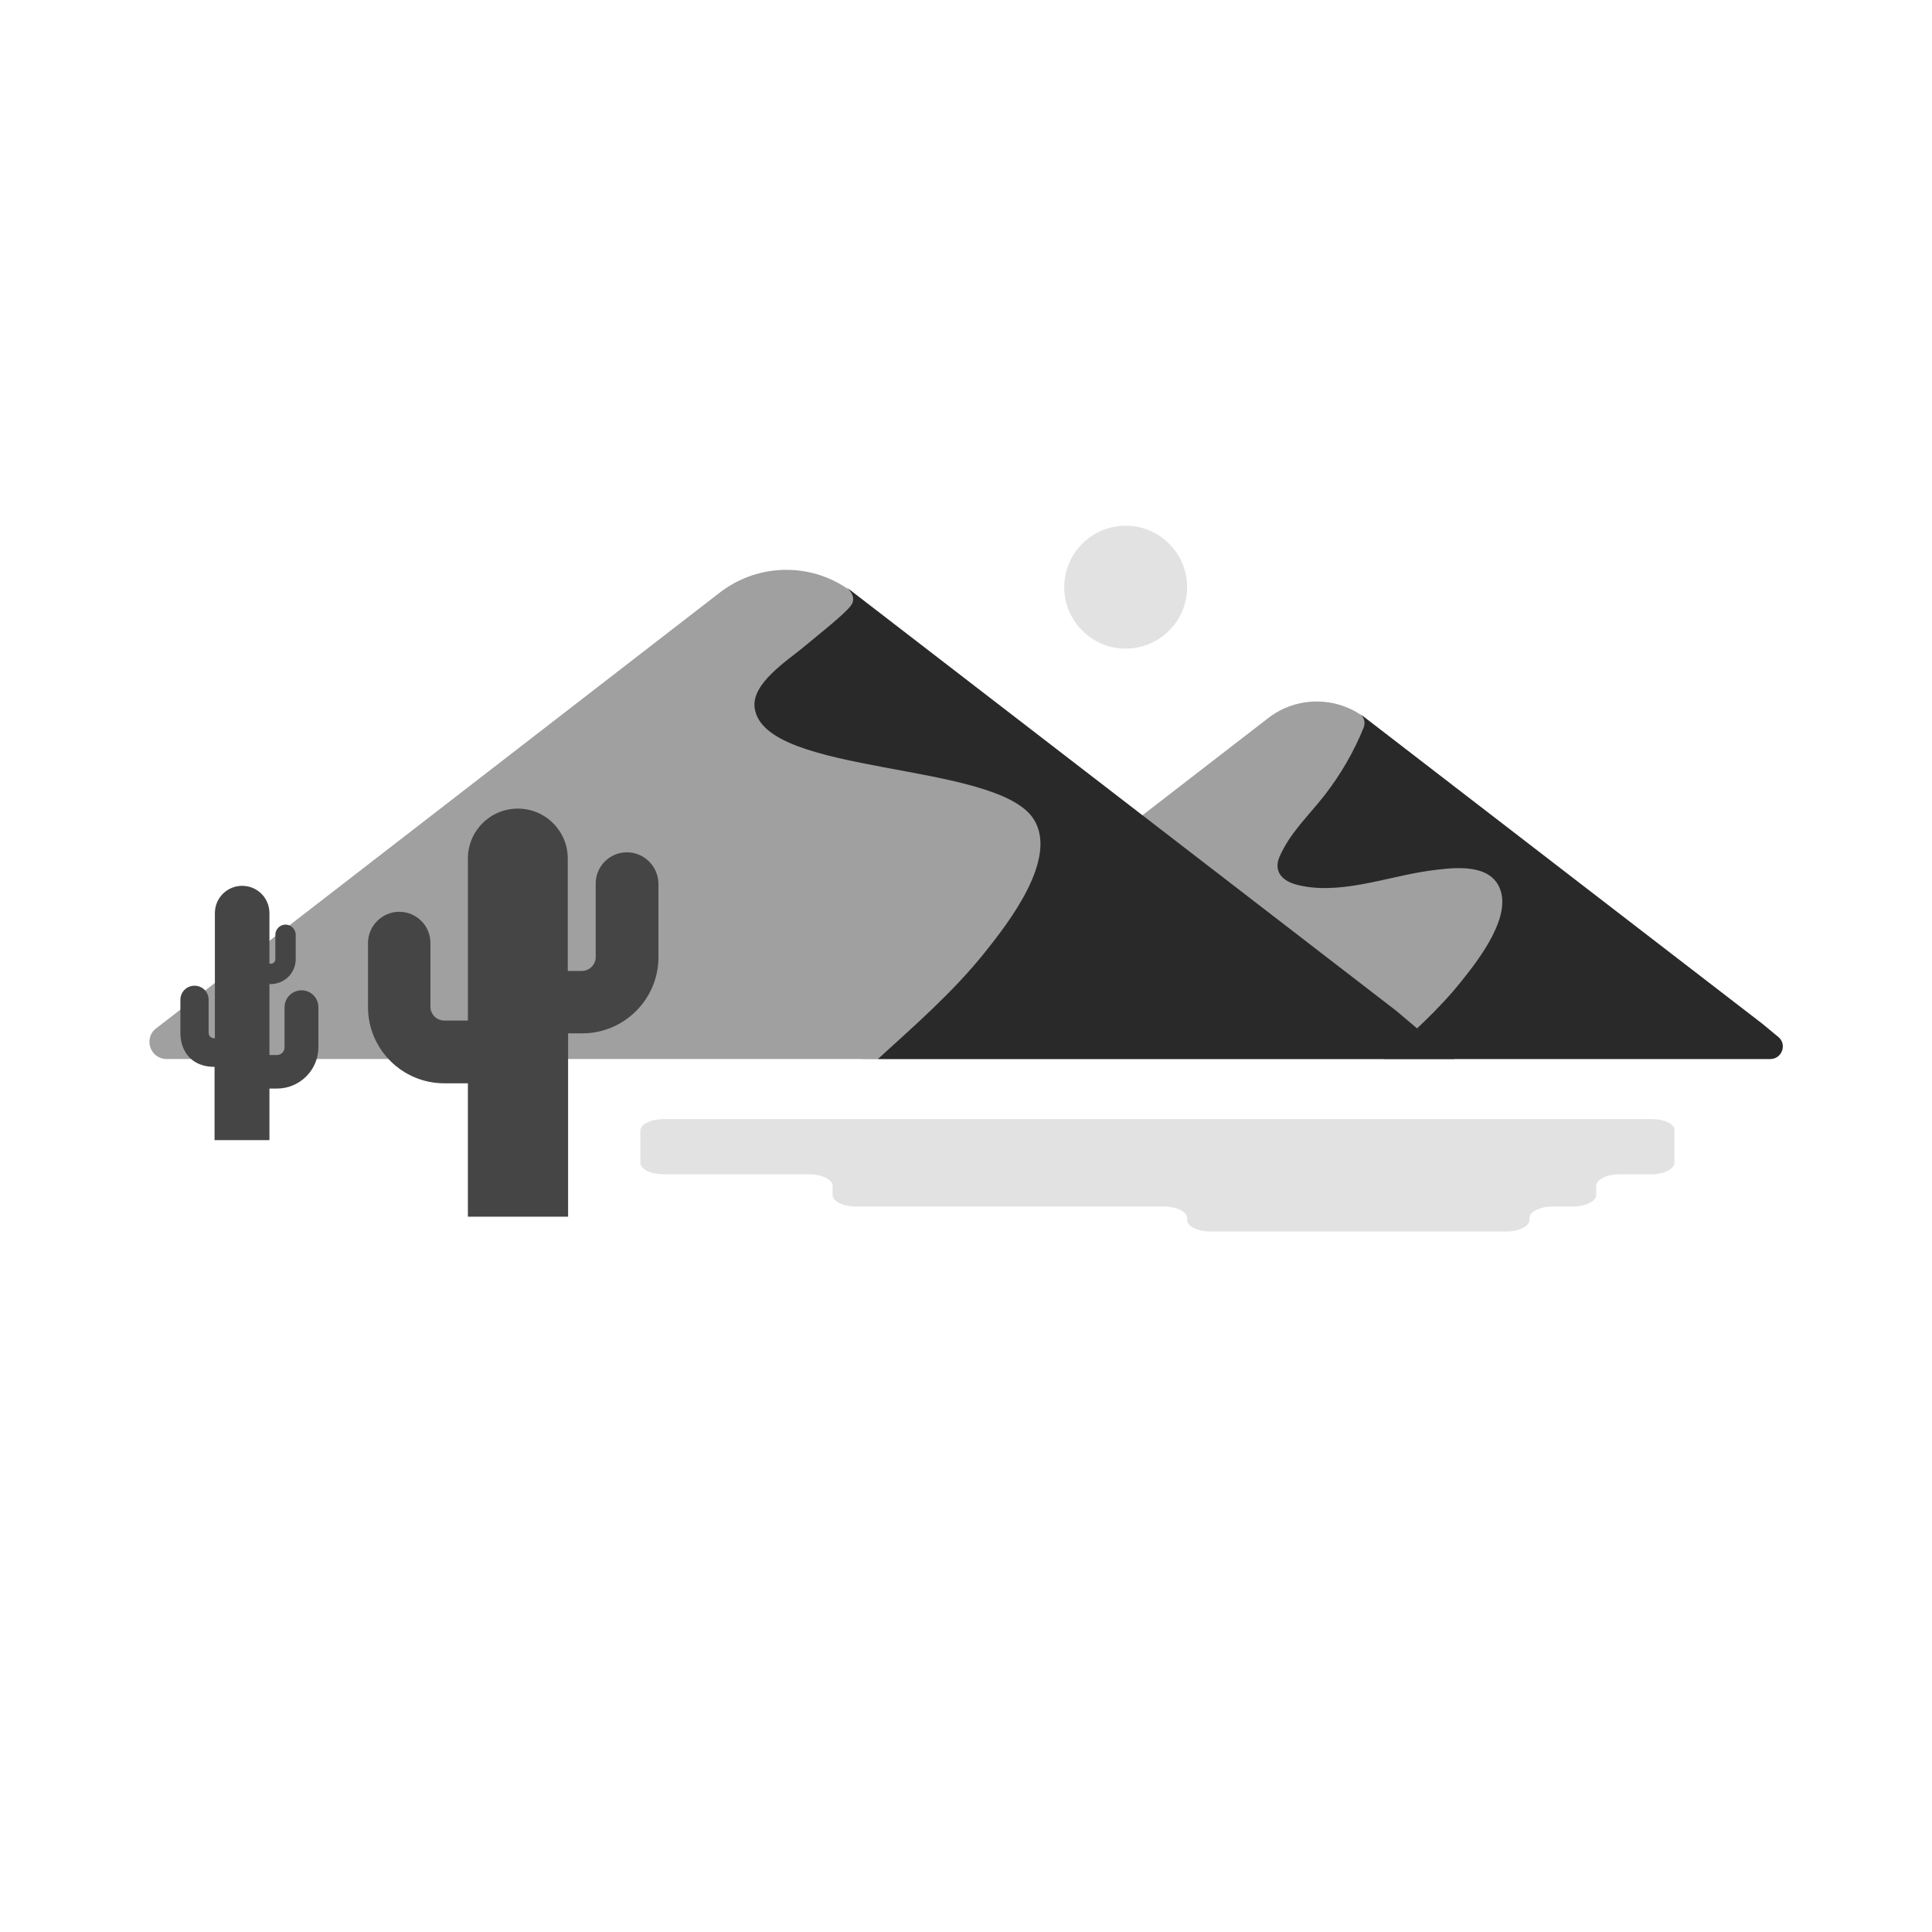 <?xml version="1.0" encoding="utf-8"?>
<!-- Generator: Adobe Illustrator 27.4.1, SVG Export Plug-In . SVG Version: 6.00 Build 0)  -->
<svg version="1.1" id="Layer_1" xmlns="http://www.w3.org/2000/svg" xmlns:xlink="http://www.w3.org/1999/xlink" x="0px" y="0px"
	 viewBox="0 0 588 588" style="enable-background:new 0 0 588 588;" xml:space="preserve">
<style type="text/css">
	.st0{fill:#A0A0A0;}
	.st1{fill:#292929;}
	.st2{fill:#454545;}
	.st3{fill:#E2E2E2;}
</style>
<g>
	<g>
		<path class="st0" d="M538.7,322.3H262.8c-3.6,0-5.2-4.6-2.3-6.8l125.4-96.9c8.7-6.8,21-6.8,29.7,0L541,315.5
			C543.9,317.7,542.3,322.3,538.7,322.3z"/>
		<path class="st1" d="M421.1,322.3c8.3-7.5,16.7-14.9,23.7-23.7c5.3-6.6,16.5-20.9,10.9-29.7c-4-6.3-14.6-4.7-20.7-3.9
			c-12.9,1.8-28,7.8-40.9,4.1c-4-1.2-6.5-4-4.7-8.3c3.1-7.2,8.9-12.6,13.6-18.6c5-6.4,9.1-13.5,12-20.7c1-2.5-0.9-4.1-0.9-4.1
			l122.3,94.2l4.7,3.9c2.9,2.2,1.3,6.8-2.3,6.8L421.1,322.3L421.1,322.3z"/>
	</g>
	<g>
		<path class="st0" d="M428,322.3H50.7c-5,0-7.1-6.3-3.2-9.3L219,180.4c12-9.3,28.7-9.3,40.6,0L431.2,313
			C435.1,316,433,322.3,428,322.3z"/>
		<path class="st1" d="M267.2,322.3c11.3-10.3,22.9-20.4,32.5-32.4c7.2-9,22.5-28.6,14.9-40.6c-11.3-17.7-81.8-13.1-84.9-33.7
			c-1.2-7.5,9.9-14.5,14.8-18.6c5.4-4.5,12.1-9.7,14.4-12.6c2.3-2.9-1.3-5.7-1.3-5.7l167.3,128.9l6.4,5.4l11.4,9.3H428L267.2,322.3
			L267.2,322.3z"/>
	</g>
	<path class="st2" d="M190.8,259.4c-5.3,0-9.5,4.3-9.5,9.5v22.4c0,2.3-1.9,4.2-4.2,4.2h-4.3v-34.2c0-8.4-6.8-15.2-15.2-15.2
		s-15.2,6.8-15.2,15.2v49.3h-7.2c-2.3,0-4.2-1.9-4.2-4.2V287c0-5.3-4.3-9.5-9.5-9.5s-9.5,4.3-9.5,9.5v19.5
		c0,12.8,10.4,23.2,23.2,23.2h7.2v40.6h30.5v-55.8h4.3c12.8,0,23.2-10.4,23.2-23.2v-22.4C200.3,263.7,196.1,259.4,190.8,259.4z"/>
	<path class="st2" d="M91.8,301.4c-2.9,0-5.2,2.3-5.2,5.2v12.2c0,1.2-1,2.3-2.3,2.3H82v-21.6h0.4c4.2,0,7.6-3.4,7.6-7.6v-7.4
		c0-1.7-1.4-3.1-3.1-3.1s-3.1,1.4-3.1,3.1v7.4c0,0.8-0.6,1.4-1.4,1.4H82v-15.4c0-4.6-3.7-8.3-8.3-8.3c-4.6,0-8.3,3.7-8.3,8.3V316
		c-1.2,0-1.9-0.7-1.9-1.7v-10c0-2.4-1.9-4.3-4.3-4.3c-2.4,0-4.3,1.9-4.3,4.3v10c0,5.7,3.4,10.4,10.4,10.4V347H82v-15.7h2.3
		c6.9,0,12.6-5.6,12.6-12.6v-12.2C96.9,303.7,94.6,301.4,91.8,301.4z"/>
	<circle class="st3" cx="342.6" cy="178.7" r="18.7"/>
	<path class="st3" d="M502.7,340.6H202c-3.9,0-7.1,1.6-7.1,3.5v9.8c0,1.9,3.2,3.5,7.1,3.5h44.3c3.9,0,7.1,1.6,7.1,3.5v2.8
		c0,1.9,3.2,3.5,7.1,3.5h93.7c3.9,0,7.1,1.6,7.1,3.5v0.6c0,1.9,3.2,3.5,7.1,3.5h90c3.9,0,7.1-1.6,7.1-3.5v-0.6
		c0-1.9,3.2-3.5,7.1-3.5h6.1c3.9,0,7.1-1.6,7.1-3.5v-2.8c0-1.9,3.2-3.5,7.1-3.5h9.6c3.9,0,7.1-1.6,7.1-3.5V344
		C509.8,342.1,506.6,340.6,502.7,340.6z"/>
</g>
</svg>
